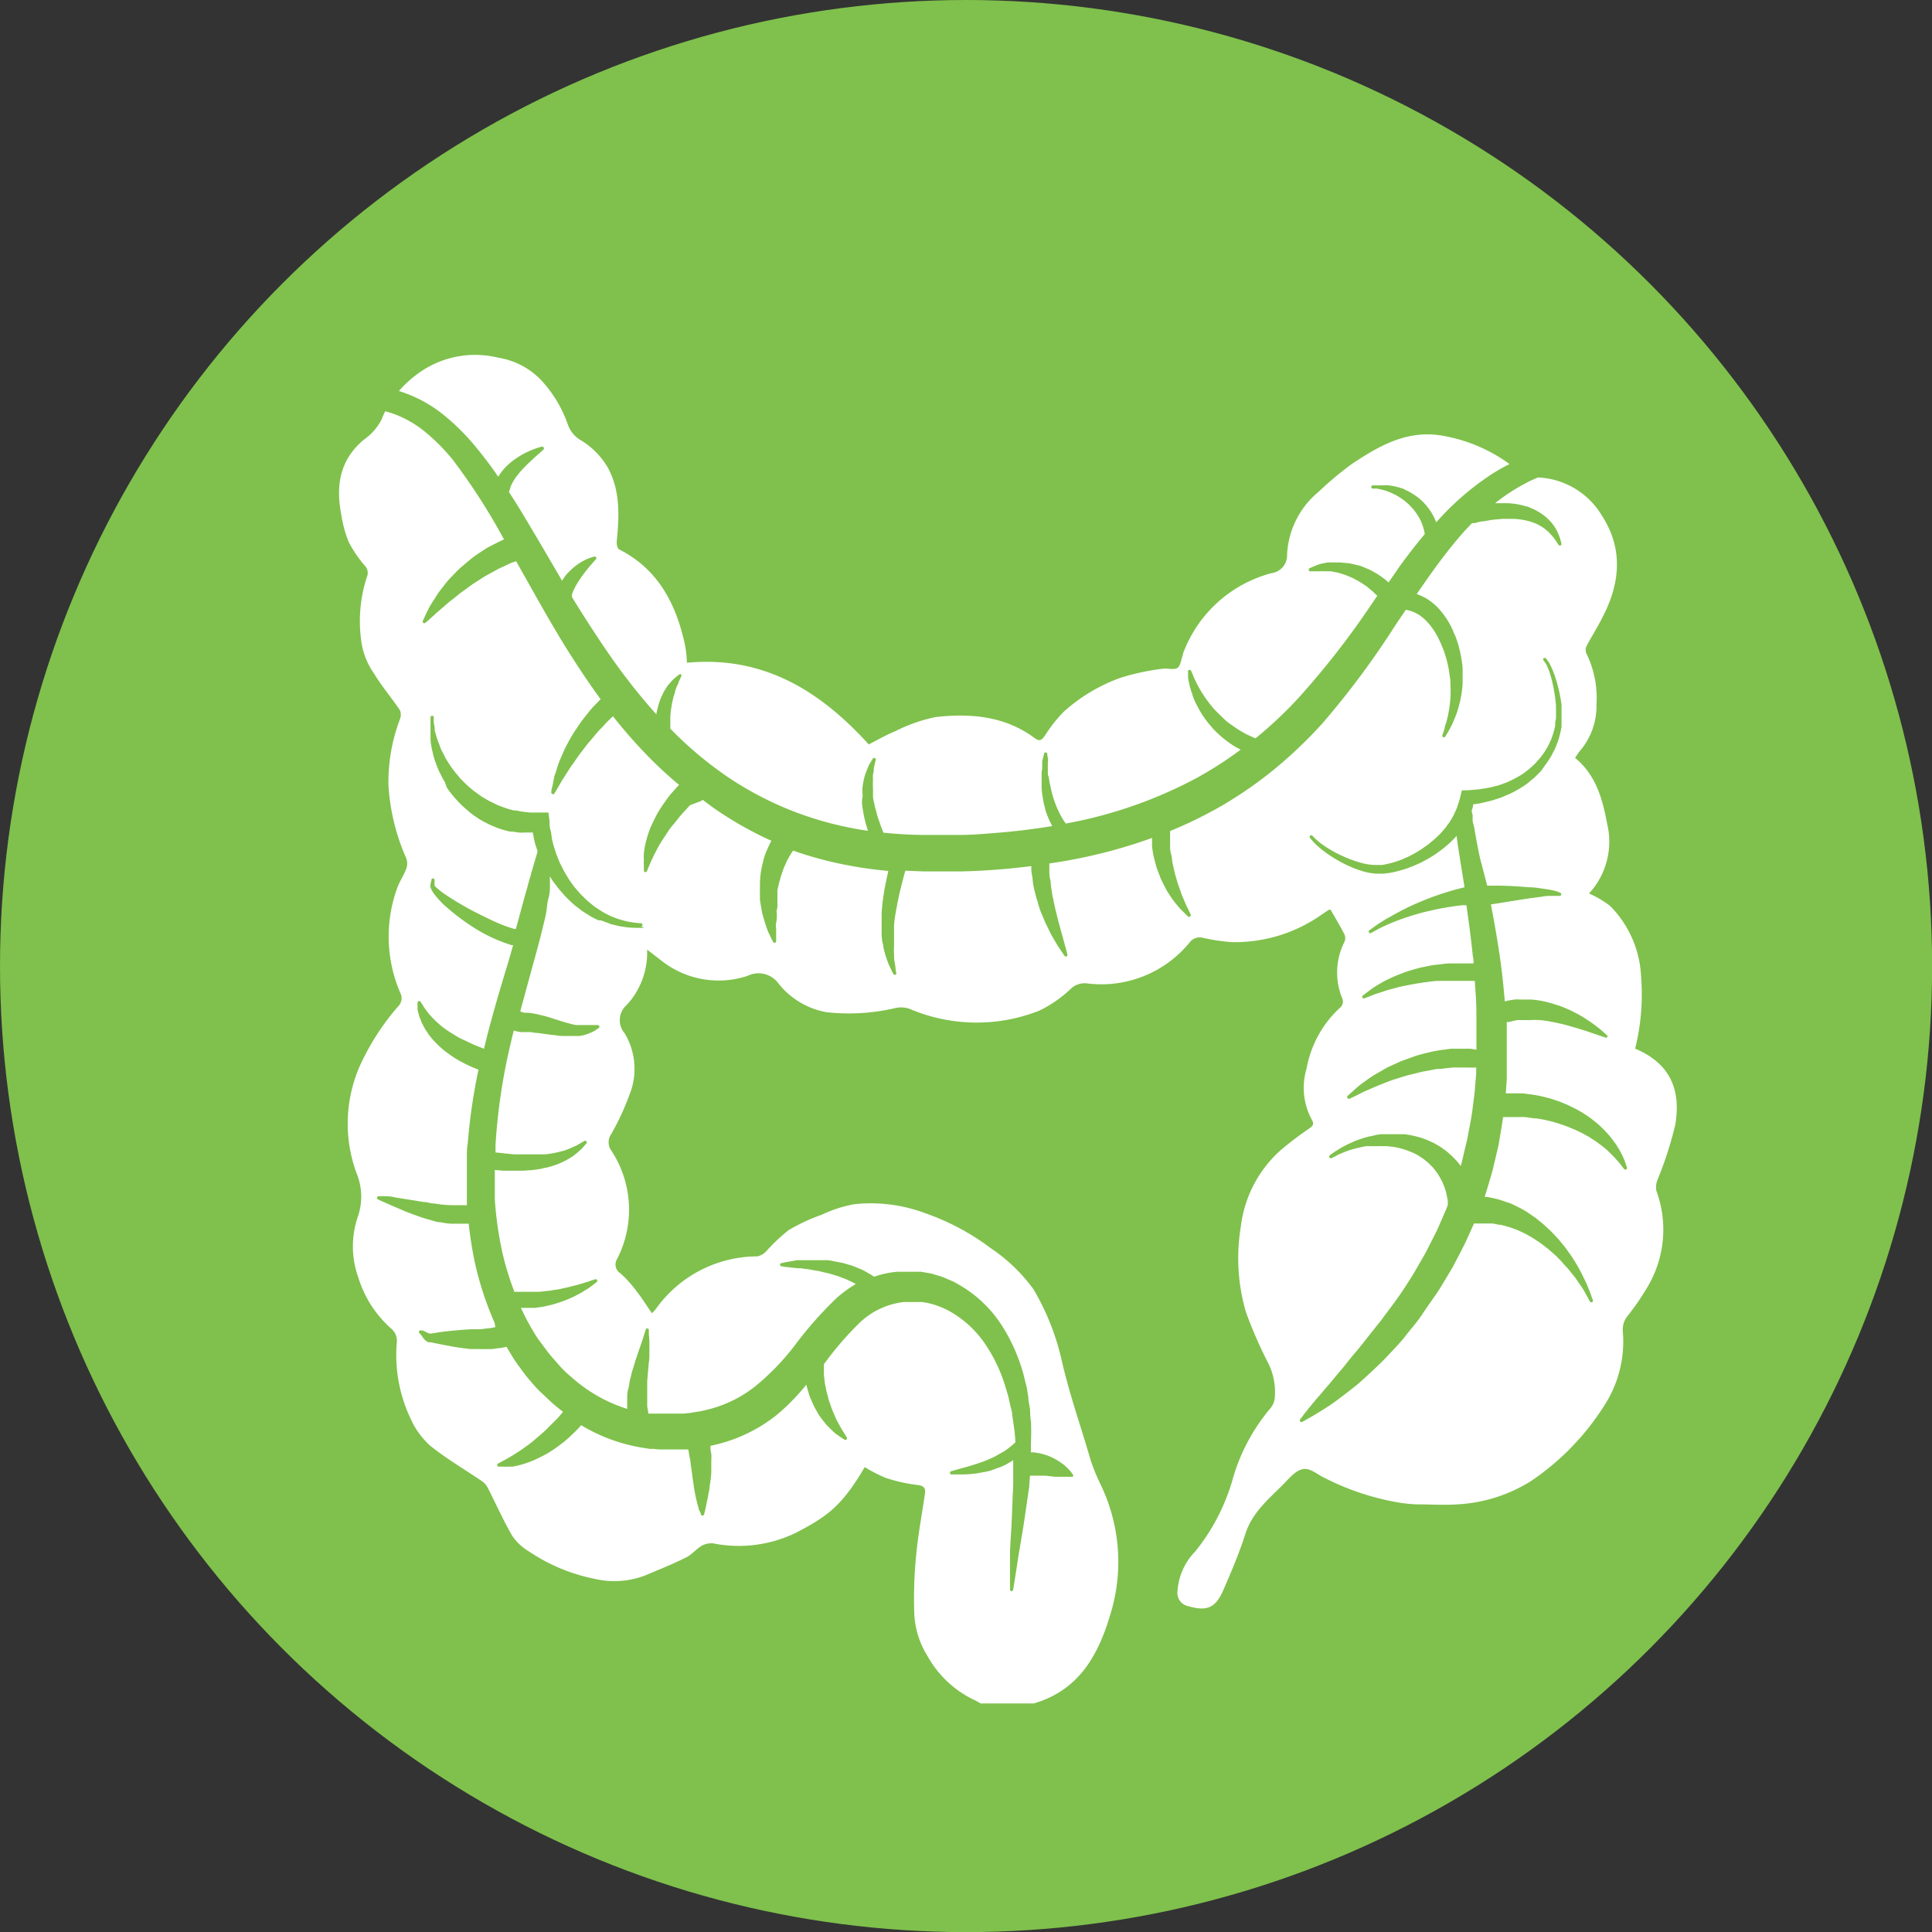 <svg xmlns="http://www.w3.org/2000/svg" viewBox="0 0 167.97 167.97"><rect x="0" y="0" width="167.97" height="167.97" fill="#333333" stroke="none"/><defs><style>.cls-1{fill:#7fc14c;}.cls-2{fill:#fff;}</style></defs><title>Asset 2</title><g id="Layer_2" data-name="Layer 2"><g id="_ÎÓÈ_1" data-name="—ÎÓÈ_1"><circle class="cls-1" cx="83.99" cy="83.99" r="83.99"/><polygon class="cls-2" points="127.6 92.87 127.6 92.87 127.6 92.87 127.6 92.87"/><polygon class="cls-2" points="128.2 69.43 128.2 69.43 128.21 69.43 128.2 69.43"/><polygon class="cls-2" points="101.67 72.31 101.67 72.31 101.67 72.31 101.67 72.31"/><path class="cls-2" d="M38.34,35.89a19.13,19.13,0,0,1,2.81,2.71,35.44,35.44,0,0,1,2.17,2.85l.08-.13a2.53,2.53,0,0,1,.18-.26c.07-.08.13-.18.2-.25a5,5,0,0,1,.45-.46,5.59,5.59,0,0,1,.49-.39,5.81,5.81,0,0,1,.5-.33c.16-.1.33-.18.48-.27l.45-.2c.28-.12.51-.2.68-.25l.27-.08a.14.14,0,0,1,.17.1.14.14,0,0,1,0,.14h0l-.2.18-.53.47-.71.66-.37.38c-.12.13-.24.26-.35.4s-.22.27-.31.41a4.55,4.55,0,0,0-.25.41l-.1.2-.08.19c0,.12-.08.25-.11.35v.08c.67,1,1.33,2.12,2,3.25.85,1.42,1.71,2.91,2.61,4.44l0,0A4.62,4.62,0,0,1,49.2,50a5.35,5.35,0,0,1,.39-.41,5.07,5.07,0,0,1,.41-.36,4.76,4.76,0,0,1,.41-.29c.13-.09.27-.16.39-.22s.24-.12.34-.16l.28-.1.25-.07a.14.14,0,0,1,.14.23h0l-.16.18-.41.47a12.64,12.64,0,0,0-1.05,1.44c-.08.14-.16.26-.22.4a3.4,3.4,0,0,0-.17.38l-.07.18,0,.17a.32.32,0,0,0,0,.07c.61,1,1.24,2,1.9,3,1,1.53,2.05,3.06,3.22,4.55q1.05,1.35,2.22,2.65s0,0,0,0c0-.21.09-.42.13-.63s.12-.41.19-.62.17-.39.25-.57a4.74,4.74,0,0,1,.3-.51c.05-.08.1-.16.15-.22l.17-.19a3.51,3.51,0,0,1,.29-.32l.26-.22.23-.18a.14.14,0,0,1,.19,0,.14.14,0,0,1,0,.14v0l-.11.25-.13.28c0,.11-.09.23-.15.37a3.78,3.78,0,0,0-.15.43c0,.16-.11.31-.14.48s-.08.34-.12.52l-.09.55-.06.55c0,.18,0,.36,0,.53s0,.37,0,.53v.07l.41.42a32.76,32.76,0,0,0,4.52,3.74,29,29,0,0,0,5.25,2.82,29.53,29.53,0,0,0,7,1.9l-.15-.5c-.08-.24-.13-.5-.19-.76s-.09-.54-.14-.81-.05-.58,0-.84,0-.25,0-.38v-.21l0-.2a5.22,5.22,0,0,1,.12-.74,4.39,4.39,0,0,1,.19-.64c.07-.2.15-.37.21-.53s.14-.26.2-.36l.19-.31a.14.14,0,0,1,.25.1l-.08.35-.09.4c0,.15,0,.32-.07.5a5.36,5.36,0,0,0,0,.59,4.38,4.38,0,0,0,0,.66v.17h0v0h0v.16l0,.38c0,.25.09.46.13.7s.12.47.18.71.13.46.21.68.14.43.23.64l.15.4q1.77.19,3.56.2h2.38l.78,0c1,0,2.09-.1,3.13-.18,1.62-.13,3.24-.33,4.83-.59v0l-.18-.36a6.46,6.46,0,0,1-.32-.77,4.09,4.09,0,0,1-.13-.41c0-.14-.08-.27-.1-.41s-.1-.55-.14-.83-.05-.54-.05-.8,0-.51,0-.74,0-.46.05-.66l0-.15c0-.08,0-.1,0-.15l0-.25c0-.16.05-.3.08-.41s.08-.36.08-.36a.14.14,0,0,1,.17-.1.14.14,0,0,1,.11.11s0,.13.05.37,0,.26,0,.42l0,.26a1.17,1.17,0,0,0,0,.12s0,.1,0,.15l0,.31c0,.1,0,.21.05.32s.07.45.13.68.1.47.16.71.13.48.21.71.16.46.26.68.2.43.3.63l.16.28.17.26.12.17A38.86,38.86,0,0,0,104,67.66a33.24,33.24,0,0,0,3.86-2.48l-.38-.21c-.14-.08-.28-.16-.42-.26a9.6,9.6,0,0,1-.82-.62,9.8,9.8,0,0,1-.77-.73c-.23-.27-.46-.53-.66-.81a8,8,0,0,1-.55-.85c-.15-.29-.31-.56-.42-.84l-.16-.4c0-.13-.09-.26-.12-.39s-.08-.24-.11-.35l-.07-.33a3.63,3.63,0,0,1-.09-.53c0-.29,0-.46,0-.46a.14.14,0,0,1,.27-.07l.18.42a4.57,4.57,0,0,0,.21.47c.08.18.18.37.3.58s.12.21.18.32l.22.33c.13.23.32.46.49.69s.37.47.59.69.44.44.66.65.46.41.72.57a8.81,8.81,0,0,0,.73.49l.37.21a3.24,3.24,0,0,0,.36.18l.34.16.25.1a36.39,36.39,0,0,0,3.62-3.39,71.49,71.49,0,0,0,6.28-8l.68-1-.15-.14-.18-.18a2.53,2.53,0,0,0-.21-.18l-.23-.19a1.62,1.62,0,0,0-.24-.19c-.18-.11-.35-.24-.54-.35l-.59-.32-.62-.26-.6-.19-.67-.13-.08,0h-.19l-.27,0a3.92,3.92,0,0,0-.5,0h-.76a.14.14,0,0,1-.13-.15.15.15,0,0,1,.08-.12l.32-.14.37-.15a2.84,2.84,0,0,1,.53-.14l.32-.07.17,0h.19c.22,0,.44,0,.69,0l.83.07c.27.05.54.12.81.18s.52.19.78.29.49.25.72.37a5.54,5.54,0,0,1,.63.42,3.81,3.81,0,0,1,.5.41c.35-.49.69-1,1-1.45q1.07-1.46,2.15-2.76a3.45,3.45,0,0,0-.1-.46,4,4,0,0,0-.53-1.19,2.42,2.42,0,0,0-.2-.29l-.1-.14-.12-.13a5.14,5.14,0,0,0-.5-.51l-.28-.23-.29-.2c-.09-.07-.2-.12-.29-.18a2.23,2.23,0,0,0-.29-.15l-.28-.13-.28-.11c-.18-.07-.35-.1-.5-.15l-.4-.08a2.62,2.62,0,0,0-.27,0h-.1a.14.14,0,0,1-.12-.16.14.14,0,0,1,.11-.12l.1,0a2.4,2.4,0,0,1,.28,0l.45,0a5,5,0,0,1,.59,0,4.38,4.38,0,0,1,.69.13,2.88,2.88,0,0,1,.37.11c.12,0,.25.09.38.15l.38.19.37.23a4.64,4.64,0,0,1,.7.55l.16.16.15.17a3.43,3.43,0,0,1,.28.35c.08.12.18.24.25.37l.21.38c.06.14.12.28.18.42a23.86,23.86,0,0,1,4.86-4.21c.53-.33,1-.61,1.51-.85a13.68,13.68,0,0,0-5.52-2.41c-3.2-.69-5.73.76-8.19,2.4a28.74,28.74,0,0,0-2.88,2.41,7.52,7.52,0,0,0-2.75,5.46,1.56,1.56,0,0,1-1.35,1.62,11.26,11.26,0,0,0-7.7,7l0,.07c-.16.41-.2,1-.5,1.18s-.85,0-1.27.06a20.86,20.86,0,0,0-3.64.78,14.81,14.81,0,0,0-5,3,12.53,12.53,0,0,0-1.57,2c-.26.37-.44.6-.9.26-2.59-1.93-5.58-2.18-8.62-1.84a14,14,0,0,0-3.53,1.24c-.78.31-1.5.74-2.29,1.14-4.23-4.66-9.16-7.73-15.81-7.1A10.17,10.17,0,0,0,59.54,56c-.78-3.53-2.33-6.52-5.72-8.24-.15-.08-.22-.46-.2-.69.21-2.17.33-4.33-.74-6.35a6.72,6.72,0,0,0-2.51-2.52,2.58,2.58,0,0,1-1-1.29A10.9,10.9,0,0,0,47,33a6.6,6.6,0,0,0-3.67-1.9,8.43,8.43,0,0,0-6.16.84A9.72,9.72,0,0,0,34.68,34c.23.06.45.14.68.23A11.52,11.52,0,0,1,38.34,35.89Z"/><path class="cls-2" d="M132.8,88.59Z"/><path class="cls-2" d="M39.8,104.84Z"/><path class="cls-2" d="M145.64,97.83c.49-2.77-.19-5.28-3.48-6.66a19.46,19.46,0,0,0,.52-6.22A9.3,9.3,0,0,0,140,78.78a8.49,8.49,0,0,0-1.85-1.1,6.63,6.63,0,0,0,1.59-6c-.4-2.13-.94-4.26-2.8-5.79.16-.23.29-.45.45-.64a6,6,0,0,0,1.41-4,8.77,8.77,0,0,0-.87-4.42.8.8,0,0,1,0-.65c.46-.87,1-1.71,1.43-2.59,1.51-2.92,1.76-5.89-.07-8.73a6.82,6.82,0,0,0-5.58-3.35l-.64.28a18.19,18.19,0,0,0-2,1.16q-.53.36-1.09.8l.66,0h.27l.24,0,.54.05a6.59,6.59,0,0,1,1,.23c.17,0,.34.12.5.18s.32.14.47.23a4.73,4.73,0,0,1,.81.57c.12.1.22.22.32.32s.18.22.27.33a4.39,4.39,0,0,1,.57,1.14c.08.29.12.46.12.46a.14.14,0,0,1-.1.17.14.14,0,0,1-.15-.06h0l-.24-.37c-.09-.11-.17-.25-.3-.39a5,5,0,0,0-.43-.45l-.27-.22c-.1-.06-.2-.14-.31-.2a3.62,3.62,0,0,0-.71-.33,5.08,5.08,0,0,0-.82-.21,6.79,6.79,0,0,0-.88-.09h-.69l-.21,0-.88.08-.83.14c-.26,0-.51.11-.74.15l-.21,0c-.53.54-1.06,1.13-1.59,1.79-1.06,1.28-2.11,2.76-3.22,4.38a5,5,0,0,1,.75.33,6,6,0,0,1,.54.36,6.71,6.71,0,0,1,.51.45,7.11,7.11,0,0,1,1.22,1.75l.16.33c0,.11.09.23.14.34a7,7,0,0,1,.25.7c.08.23.13.48.19.71a11.57,11.57,0,0,1,.23,1.44c0,.24,0,.48,0,.72s0,.46,0,.71a9.63,9.63,0,0,1-.18,1.29,10.87,10.87,0,0,1-.3,1.13c-.06.17-.12.33-.18.48l-.18.42c-.11.27-.24.49-.33.67-.21.36-.34.56-.34.56a.14.14,0,0,1-.25-.12h0l.2-.6c0-.19.13-.42.19-.69l.1-.43.09-.48a10,10,0,0,0,.12-1.07,10.71,10.71,0,0,0,0-1.2c0-.19,0-.41-.05-.61l-.09-.63a10.08,10.08,0,0,0-.31-1.26c-.07-.21-.13-.41-.22-.61l-.12-.3-.13-.29-.13-.28-.15-.27a5.06,5.06,0,0,0-.31-.5,5.29,5.29,0,0,0-.7-.83c-.12-.12-.25-.21-.37-.31s-.25-.15-.37-.23a2.7,2.7,0,0,0-.65-.25,1,1,0,0,0-.28-.06l-.88,1.3A73.88,73.88,0,0,1,115,62.86a39.7,39.7,0,0,1-4.28,4.08c-.79.63-1.61,1.26-2.47,1.83-.43.3-.87.57-1.31.85s-.9.54-1.36.79a36.55,36.55,0,0,1-3.85,1.84s0,0,0,.06v.15c0,.06,0,.13,0,.19s0,.26,0,.4,0,.14,0,.21,0,.13,0,.19c0,.25,0,.52.08.79s.09.56.14.84l.19.84.23.8c.08.26.18.51.26.75a6.65,6.65,0,0,0,.26.67c.09.2.16.4.24.56s.15.31.21.43l.18.38h0a.14.14,0,0,1-.07.18.14.14,0,0,1-.15,0L103,79.4l-.35-.35a6.42,6.42,0,0,1-.42-.49,5.68,5.68,0,0,1-.46-.62c-.14-.23-.32-.47-.45-.74s-.28-.55-.41-.83l-.34-.9c-.09-.31-.17-.62-.25-.93s-.12-.64-.16-1c0-.08,0-.16,0-.23s0-.14,0-.21l0-.25a44.32,44.32,0,0,1-6.68,1.84c-.74.15-1.5.27-2.25.38l0,.58c0,.27,0,.51.07.79s.06.56.11.85l.07.44c0,.15.06.3.09.44s.11.6.19.89l.21.86c.15.56.29,1.09.42,1.54l.17.62c.05.19.1.35.13.48s.11.43.11.43h0a.14.14,0,0,1-.1.17.14.14,0,0,1-.14-.05l-.25-.36-.28-.42c-.11-.16-.22-.35-.34-.56s-.26-.43-.38-.68l-.38-.78c-.13-.27-.24-.57-.37-.86s-.22-.61-.32-.92c0-.16-.1-.31-.14-.47l-.12-.48a8,8,0,0,1-.19-.95c0-.31-.1-.63-.12-.91s0-.29,0-.42c-.89.11-1.79.21-2.68.28-1.1.09-2.19.15-3.3.18l-.83,0H80.27l-1.56-.06-.09.32-.2.76-.21.85-.19.91c-.05.31-.12.63-.17.94s-.1.63-.12.94c0,.16,0,.31,0,.47v0h0v0h0v.21c0,.08,0,.16,0,.24s0,.31,0,.46,0,.28,0,.41a6.32,6.32,0,0,0,0,.77c0,.24,0,.46.05.66l.08.51c0,.28.07.45.07.45h0a.14.14,0,0,1-.12.15.14.14,0,0,1-.14-.07l-.21-.42-.23-.49c-.07-.2-.15-.42-.23-.67a7.74,7.74,0,0,1-.21-.82c0-.15-.06-.3-.09-.46l-.05-.46,0-.23V81c0-.17,0-.34,0-.51,0-.34,0-.69,0-1s.05-.69.08-1,.09-.66.14-1c.11-.63.24-1.21.35-1.71l0-.06c-1.19-.11-2.37-.27-3.55-.5a31.78,31.78,0,0,1-4.72-1.27l-.18.27c-.1.17-.2.36-.32.56a2.93,2.93,0,0,0-.14.32l-.16.34-.26.75-.11.4a3.58,3.58,0,0,0-.1.4l-.09.4a1.62,1.62,0,0,0,0,.22l0,.23,0,.23,0,.11v.08h0v0c0,.14,0,.28,0,.42s0,.28-.05.41,0,.27,0,.4,0,.51-.06.74,0,.44,0,.64,0,.37,0,.51,0,.45,0,.45a.14.14,0,0,1-.27.05s-.08-.14-.2-.4-.14-.28-.22-.46-.15-.4-.23-.64-.15-.49-.23-.77-.07-.28-.1-.43-.06-.3-.08-.45l-.08-.47c0-.16,0-.32,0-.49l0-.23a2,2,0,0,1,0-.25c0-.18,0-.36,0-.53a9.58,9.58,0,0,1,.09-1c.06-.34.14-.68.22-1s.2-.63.33-.92.24-.52.36-.74a31.23,31.23,0,0,1-5.23-3l-.76-.57-.1.1L60,70c-.17.17-.33.36-.51.55s-.35.39-.52.6-.34.43-.52.64-.33.44-.48.67-.3.45-.44.67-.27.44-.38.65-.22.42-.31.61-.18.37-.25.53-.13.3-.18.42-.16.38-.16.38h0a.14.14,0,0,1-.27,0s0-.15,0-.42a3.36,3.36,0,0,1,0-.49,4.76,4.76,0,0,1,0-.63,6.62,6.62,0,0,1,.12-.75c.06-.26.13-.54.22-.82s.19-.57.32-.85.27-.56.41-.84.31-.54.48-.8.35-.5.52-.74.36-.45.54-.65.3-.34.45-.49q-1.37-1.14-2.59-2.38a43.72,43.72,0,0,1-3.16-3.59l-.38.37c-.2.18-.38.41-.59.62s-.42.44-.62.69l-.62.73-.58.76c-.2.25-.37.51-.54.76s-.36.48-.5.72l-.43.67-.19.3-.16.28-.26.45-.24.39h0a.14.14,0,0,1-.19,0,.14.14,0,0,1-.06-.14s0-.17.08-.46.06-.32.11-.53l.07-.33c0-.11.07-.23.11-.35l.25-.79c.1-.28.23-.56.36-.86a8.42,8.42,0,0,1,.43-.9c.16-.3.33-.6.51-.9l.58-.86c.19-.29.41-.54.61-.8s.4-.5.61-.72l.57-.58c-1.09-1.48-2.08-3-3-4.46-1.62-2.62-3-5.17-4.35-7.54l-.14.05-.31.11-.3.14-.66.31a3.29,3.29,0,0,0-.37.19l-.38.21c-.26.15-.54.28-.8.46l-.81.52-.78.57c-.27.18-.51.38-.75.58s-.49.37-.7.56l-.61.53-.28.23-.24.23-.4.36-.36.31h0a.14.14,0,0,1-.22-.16s.07-.16.2-.44.14-.31.24-.5l.15-.31.2-.32.46-.72c.16-.26.37-.5.57-.77a8.28,8.28,0,0,1,.67-.78c.24-.25.49-.51.75-.76l.82-.69a7.75,7.75,0,0,1,.84-.62l.42-.28.2-.13.22-.12.82-.42.37-.18.13-.05a53.91,53.91,0,0,0-4.45-6.92A17,17,0,0,0,37,37.58a9.42,9.42,0,0,0-2.39-1.45,7.87,7.87,0,0,0-1.12-.37c-.12.24-.23.49-.33.74a4.79,4.79,0,0,1-1.48,1.69c-2.16,1.77-2.5,4.05-2,6.6a10.66,10.66,0,0,0,.62,2.3,10.61,10.61,0,0,0,1.4,2.07.91.91,0,0,1,.2,1A12.35,12.35,0,0,0,31.45,56a6.38,6.38,0,0,0,1.07,2.56c.67,1.11,1.52,2.1,2.25,3.18a1.06,1.06,0,0,1,0,.79,15.45,15.45,0,0,0-1,5.67,18.32,18.32,0,0,0,1.55,6.42,1.3,1.3,0,0,1,0,.91c-.21.56-.56,1.07-.77,1.63a12.37,12.37,0,0,0,.25,9.16,1,1,0,0,1-.17,1.16,21.15,21.15,0,0,0-3.38,5.27A12.47,12.47,0,0,0,31,102a5.33,5.33,0,0,1,.09,3.84,8,8,0,0,0,.07,5.25A9.71,9.71,0,0,0,34,115.5a1.38,1.38,0,0,1,.5,1.2,12.89,12.89,0,0,0,1.19,6.62,7,7,0,0,0,1.71,2.37c1.42,1.14,3,2.06,4.51,3.09a1.56,1.56,0,0,1,.49.56c.71,1.39,1.35,2.83,2.13,4.18A4.55,4.55,0,0,0,46,134.89a15.62,15.62,0,0,0,5.63,2.36,7.51,7.51,0,0,0,4.41-.26c1.22-.51,2.44-1,3.62-1.59.49-.24.85-.71,1.33-1a1.73,1.73,0,0,1,1-.22,11.38,11.38,0,0,0,7.19-.91c2.71-1.41,4-2.3,6-5.72a12.52,12.52,0,0,0,1.83.94,14.07,14.07,0,0,0,2.71.61c.53.06.77.21.7.73-.26,1.8-.6,3.59-.77,5.4a38.18,38.18,0,0,0-.17,4.79A7.63,7.63,0,0,0,80.65,144a9.16,9.16,0,0,0,4.1,3.82,4.84,4.84,0,0,1,.5.28h4.63c4.12-1.21,5.75-4.48,6.8-8.24a15.46,15.46,0,0,0-1-10.81,18.08,18.08,0,0,1-.85-2.07c-.83-2.89-1.84-5.71-2.51-8.65a21.6,21.6,0,0,0-2.46-6.23,14.81,14.81,0,0,0-3.72-3.58,20.8,20.8,0,0,0-5.58-3,13.53,13.53,0,0,0-6.25-.83,11.25,11.25,0,0,0-2.87.92,16.25,16.25,0,0,0-2.88,1.34,15.77,15.77,0,0,0-1.91,1.8,1.49,1.49,0,0,1-.8.48A10.86,10.86,0,0,0,57,113.83c-.08.11-.19.2-.32.35-.45-.65-.84-1.29-1.3-1.87a10.42,10.42,0,0,0-1.43-1.6.9.9,0,0,1-.3-1.25,9.35,9.35,0,0,0-.51-9.44,1.23,1.23,0,0,1,0-1.42,22.51,22.51,0,0,0,1.58-3.4,6,6,0,0,0-.41-5.36,1.75,1.75,0,0,1,.17-2.46,6.69,6.69,0,0,0,1.78-4.82l1.3,1A8,8,0,0,0,65,84.84a2.14,2.14,0,0,1,2.6.56A6.87,6.87,0,0,0,71.85,88a17.61,17.61,0,0,0,6-.36,2.23,2.23,0,0,1,1.23.07,14.82,14.82,0,0,0,11.27.16A10.69,10.69,0,0,0,93.06,86a1.74,1.74,0,0,1,1.46-.5,9.91,9.91,0,0,0,8.88-3.53,1.11,1.11,0,0,1,1.12-.45,17,17,0,0,0,2.57.39A13.1,13.1,0,0,0,115,79.45l.55-.36a.35.35,0,0,1,.13,0c.42.73.84,1.43,1.21,2.15a.8.8,0,0,1,0,.64,5.9,5.9,0,0,0-.16,5,.73.73,0,0,1-.14.65,9.5,9.5,0,0,0-3,5.39,5.82,5.82,0,0,0,.46,4.43c.27.44,0,.6-.29.81a28.72,28.72,0,0,0-2.41,1.83,10.59,10.59,0,0,0-3.47,6.64,16.77,16.77,0,0,0,.44,7.44,38.27,38.27,0,0,0,2,4.56,5.69,5.69,0,0,1,.5,3,1.71,1.71,0,0,1-.43.88,16.54,16.54,0,0,0-3.27,6.27,17.7,17.7,0,0,1-3.2,6.1,5.45,5.45,0,0,0-1.55,3.49,1.17,1.17,0,0,0,.93,1.27c1.62.47,2.38.17,3.06-1.4s1.39-3.23,1.92-4.9c.59-1.83,2-3,3.25-4.25.53-.53,1.08-1.23,1.73-1.36s1.26.46,1.88.75a22.4,22.4,0,0,0,6.63,2.18,12.8,12.8,0,0,0,1.36.13c1.2,0,2.41.08,3.61,0a13.44,13.44,0,0,0,6.33-2,22.32,22.32,0,0,0,6.41-6.59,10.22,10.22,0,0,0,1.61-6.43,1.86,1.86,0,0,1,.43-1.38,22.1,22.1,0,0,0,1.75-2.56,9.73,9.73,0,0,0,.74-8.29,1.69,1.69,0,0,1,.11-1A32.13,32.13,0,0,0,145.64,97.83ZM56,80.66h0a8.12,8.12,0,0,1-.88,0,5.57,5.57,0,0,1-.89-.08,6.09,6.09,0,0,1-.88-.18l-.22-.05-.21-.08-.42-.16-.21-.08L52,80l-.41-.2a3.17,3.17,0,0,1-.39-.23l-.39-.24c-.26-.16-.49-.36-.73-.54s-.45-.4-.68-.61-.41-.44-.62-.67-.38-.48-.57-.72-.27-.39-.4-.59c0,.23,0,.46,0,.71s0,.77-.12,1.17-.13.84-.21,1.29-.2.9-.32,1.38c-.24,1-.51,2-.81,3.07-.35,1.28-.73,2.66-1.12,4.11l0,0a1.61,1.61,0,0,0,.38.12l.13,0,.19,0,.37.05.41.08.43.1c.27.07.54.14.8.23l.76.24.36.11.35.1.34.09.32.07.16,0h.14l.32,0c.18,0,.34,0,.5,0s.29,0,.41,0l.36,0h0a.14.14,0,0,1,.15.13.14.14,0,0,1-.06.13l-.33.22a2.82,2.82,0,0,1-.42.21,4.09,4.09,0,0,1-.6.2l-.32.06-.08,0h-.11l-.19,0-.39,0h-.4c-.28,0-.55,0-.83-.05l-.82-.1-.79-.11c-.25,0-.44-.06-.71-.08l-.37,0h-.18l-.22,0a3.16,3.16,0,0,1-.62-.14q-.17.67-.33,1.37a51.16,51.16,0,0,0-1.26,8.61c0,.21,0,.42,0,.63h.08l.72.08.79.08.44,0,.43,0c.28,0,.58,0,.87,0s.58,0,.86,0,.56-.06.82-.1.51-.12.75-.17.45-.15.66-.22l.53-.24a1.2,1.2,0,0,0,.23-.12l.19-.11.37-.21a.14.14,0,0,1,.17.21l-.28.32a2.67,2.67,0,0,1-.35.35c-.15.13-.32.28-.53.43s-.43.27-.67.41l-.39.18a3.55,3.55,0,0,1-.42.17,6.66,6.66,0,0,1-.91.27c-.16,0-.31.08-.47.1l-.48.07c-.32.05-.64.05-1,.08h-.9c-.29,0-.59,0-.86,0l-.71-.06c0,.06,0,.12,0,.18v.58c0,.2,0,.41,0,.61v.31l0,.29c0,.19,0,.39,0,.59a31.11,31.11,0,0,0,.7,4.81,26.23,26.23,0,0,0,1,3.22h0l.61,0h1.09l.37,0c.25,0,.51-.05.77-.07s.52-.08.78-.11.51-.1.75-.15.48-.11.71-.17.44-.11.63-.17l.54-.16.41-.14.37-.12h0a.14.14,0,0,1,.13.24l-.31.24-.36.27-.5.31a6.66,6.66,0,0,1-.61.34,6.86,6.86,0,0,1-.71.33,7.45,7.45,0,0,1-.78.29,8.59,8.59,0,0,1-.83.24c-.29.06-.56.14-.86.17l-.43.06-.21,0h-.2l-.38,0h-.41a20.35,20.35,0,0,0,1.18,2.21c.21.36.46.7.69,1s.49.68.77,1,.55.63.83.94.59.59.91.86a13.49,13.49,0,0,0,2,1.48,13.16,13.16,0,0,0,2.86,1.29l0-.17v-.37c0-.06,0-.13,0-.19v0h0v0h0v-.13c0-.28,0-.58.09-.87s.09-.59.17-.87.13-.57.22-.83.16-.53.24-.78l.24-.72.22-.63c.06-.19.13-.37.18-.53l.13-.43c.08-.24.12-.37.12-.37a.14.14,0,0,1,.27,0s0,.14,0,.39a7.9,7.9,0,0,1,.05,1c0,.22,0,.45,0,.7s0,.5-.05.76l-.14,1.61c0,.27,0,.53,0,.79s0,.5,0,.74v.09h0v0c0,.06,0,.13,0,.19s0,.25,0,.37.07.38.09.54l0,.12.19,0,.31,0c.21,0,.41,0,.62,0h.59l.69,0h.35l.3,0,.6-.06.61-.1a5.54,5.54,0,0,0,.61-.12,10.88,10.88,0,0,0,4.38-2.05,21.19,21.19,0,0,0,3.52-3.64,32.71,32.71,0,0,1,3.63-4.1,10.89,10.89,0,0,1,1.65-1.2l-.23-.12-.61-.29-.68-.26-.73-.22c-.25-.07-.5-.11-.75-.18s-.5-.09-.74-.14-.49-.08-.72-.11l-.34-.05h-.3l-1-.11-.38-.06a.14.14,0,0,1-.11-.16.14.14,0,0,1,.11-.11l.37-.08,1-.18.16,0h.19l.34,0c.24,0,.48,0,.75,0s.55,0,.83,0,.57,0,.85.08l.85.16.82.24c.26.1.5.21.74.3a4.49,4.49,0,0,1,.64.34,4.55,4.55,0,0,1,.52.32l0,0a8.43,8.43,0,0,1,2-.43c.24,0,.47,0,.71,0h.74l.31,0a2.17,2.17,0,0,1,.33,0l.76.13a2.75,2.75,0,0,1,.35.09l.33.1a4.91,4.91,0,0,1,.66.23l.63.27c.21.09.4.22.59.32a10.84,10.84,0,0,1,3.69,3.51,15.6,15.6,0,0,1,1.88,4.22l.26,1.05a4.58,4.58,0,0,1,.1.52l.08.52c0,.34.11.68.14,1s0,.67.08,1a19,19,0,0,1,0,1.9c0,.15,0,.31,0,.46v.25a.22.22,0,0,1,0,.06v.07l.27,0,.47.08a4.06,4.06,0,0,1,.46.12,3.45,3.45,0,0,1,.45.16,4.33,4.33,0,0,1,.43.21c.14.08.27.15.39.23l.35.25c.11.08.2.17.29.25a3.73,3.73,0,0,1,.39.43l.13.18a.15.15,0,0,1,0,.21.14.14,0,0,1-.09,0h-.22l-.24,0-.3,0-.34,0-.37,0-.78-.09-.38,0-.35,0-.3,0h-.34l-.06.73c0,.26-.05.52-.09.78l-.11.75c-.14,1-.27,1.88-.4,2.67l-.36,2.12c-.09.62-.17,1.14-.24,1.57-.13.86-.21,1.31-.21,1.31h0a.14.14,0,0,1-.27,0s0-.46,0-1.33c0-.43,0-1,0-1.6s.05-1.35.1-2.15.08-1.69.12-2.65c0-.48.06-1,.06-1.49s0-1.07,0-1.63c0-.14,0-.28,0-.43-.16.11-.34.21-.53.32s-.42.22-.65.3-.46.17-.69.25-.47.13-.71.17-.46.09-.69.12a9.68,9.68,0,0,1-1.21.08H83.4l-.37,0-.32,0a.14.14,0,0,1-.12-.16.14.14,0,0,1,.1-.12l.31-.09.8-.22.53-.15.58-.18.6-.21c.2-.07.4-.16.6-.25s.39-.17.57-.28.36-.2.53-.3.33-.2.46-.32l.21-.16.18-.15.22-.2a13,13,0,0,0-.14-1.44L88,123c0-.31-.13-.61-.19-.92l-.1-.46a3.53,3.53,0,0,0-.12-.46l-.28-.92a13.52,13.52,0,0,0-1.77-3.55,9.09,9.09,0,0,0-3-2.7,7,7,0,0,0-1.9-.71l-.45-.08a1.75,1.75,0,0,0-.28,0h-.81c-.18,0-.36,0-.53,0A6.66,6.66,0,0,0,74.74,115a28.18,28.18,0,0,0-3.11,3.61c0,.1,0,.21,0,.32s0,.2,0,.3,0,.19,0,.28l.07.6c0,.22.09.44.12.67s.12.45.17.68.05.23.09.34l.12.33a6.21,6.21,0,0,0,.24.65l.26.6c.09.19.19.36.28.52a4.1,4.1,0,0,0,.25.44l.21.33.18.31h0a.14.14,0,0,1-.05.19.14.14,0,0,1-.14,0l-.31-.2-.35-.24a2.83,2.83,0,0,1-.42-.36l-.47-.46c-.14-.18-.3-.37-.46-.58a5.06,5.06,0,0,1-.43-.67l-.2-.36c-.06-.12-.11-.25-.17-.37l-.16-.38a2.83,2.83,0,0,1-.14-.39c-.08-.26-.15-.52-.22-.77v0A18.93,18.93,0,0,1,67.55,123a13.54,13.54,0,0,1-5.42,2.62l-.36.08c0,.23,0,.44.07.67a6.94,6.94,0,0,1,0,.73c0,.24,0,.5,0,.74,0,.49-.08,1-.15,1.42,0,.22-.07.44-.1.64s-.07.39-.11.57c-.08.35-.13.65-.18.86s-.09.33-.09.33h0a.14.14,0,0,1-.18.1.14.14,0,0,1-.09-.08s0-.12-.12-.32-.07-.23-.12-.37a5,5,0,0,1-.13-.49c-.08-.36-.18-.78-.24-1.22l-.1-.68-.09-.69-.1-.67c0-.22-.06-.43-.1-.64s-.06-.41-.1-.58v0l-.36,0h-.34l-.69,0h-.79c-.25,0-.51,0-.76-.05l-.38,0-.38-.06a15,15,0,0,1-5.61-2l-.39.42c-.19.2-.4.39-.61.59s-.45.4-.7.59-.5.38-.76.55-.53.34-.81.48-.55.28-.82.4-.54.22-.8.3a7.11,7.11,0,0,1-.73.2l-.33.07-.31,0a3.9,3.9,0,0,1-.49,0h-.42a.14.14,0,0,1-.07-.26l.37-.2.41-.22.51-.3.59-.38c.21-.13.41-.29.63-.44s.43-.32.64-.5.42-.36.63-.54.42-.37.61-.57.39-.39.57-.57.36-.37.51-.56l.19-.22c-.3-.24-.6-.48-.89-.73s-.72-.68-1.07-1-.67-.72-1-1.1-.6-.77-.89-1.16-.55-.8-.79-1.21l-.27-.46-.52.11c-.27,0-.55.08-.84.09s-.59,0-.9,0l-.43,0h-.23l-.21,0c-.58-.07-1.15-.14-1.68-.24s-1-.19-1.45-.28l-.3-.07h-.09l-.12,0a1.1,1.1,0,0,1-.2-.1,1.39,1.39,0,0,1-.36-.4,1.58,1.58,0,0,0-.16-.21l-.07-.08a.14.14,0,0,1,.14-.24l.1,0a1.73,1.73,0,0,1,.3.13,1.12,1.12,0,0,0,.35.14h.12l.31-.05c.43-.07.93-.14,1.46-.19s1.09-.1,1.65-.13h.21l.2,0,.41,0,.74-.09c.22,0,.41-.07.6-.1L43,115a27.69,27.69,0,0,1-1.72-5.26,32.9,32.9,0,0,1-.53-3.35l-.3,0h-.81l-.45,0a8.12,8.12,0,0,1-.92-.13c-.31,0-.61-.13-.91-.21s-.6-.17-.88-.27-.56-.2-.83-.3c-.53-.2-1-.42-1.42-.59l-.56-.25-.44-.19-.38-.18a.14.14,0,0,1-.06-.19.14.14,0,0,1,.13-.08l.42,0c.26,0,.64,0,1.1.12l1.52.24.84.14c.29,0,.57.11.86.13s.57.09.84.1a7.47,7.47,0,0,0,.8.05H40l.37,0,.22,0c0-.09,0-.19,0-.28s0-.44,0-.66v-.63c0-.2,0-.41,0-.61v-.64c0-.42,0-.84,0-1.25s0-.83.07-1.23A50,50,0,0,1,41.6,93c-.2-.08-.42-.17-.65-.27s-.49-.23-.74-.36-.51-.28-.77-.45-.51-.35-.76-.54a8.1,8.1,0,0,1-.7-.63,6.88,6.88,0,0,1-.61-.68c-.09-.12-.17-.24-.25-.36a3.11,3.11,0,0,1-.22-.35L36.71,89c-.06-.11-.1-.23-.14-.34s-.09-.21-.12-.31l-.08-.3-.07-.26c0-.08,0-.15,0-.21,0-.26,0-.4,0-.4a.14.14,0,0,1,.13-.15.14.14,0,0,1,.13.06l.22.34.11.18.14.19a5.19,5.19,0,0,0,.34.43l.21.24.24.24a2.35,2.35,0,0,0,.26.24l.27.24c.2.15.4.31.62.45s.44.28.67.42.46.26.71.37.48.23.7.33.46.2.68.28l.35.14c.06-.24.11-.47.17-.71.68-2.72,1.44-5.16,2.08-7.3l.28-1-.13,0A13.55,13.55,0,0,1,41,80.52a19.13,19.13,0,0,1-1.62-1.18c-.25-.2-.48-.41-.7-.6s-.41-.4-.59-.6a5,5,0,0,1-.45-.57,2.54,2.54,0,0,1-.16-.29,1,1,0,0,1-.06-.18.37.37,0,0,1,0-.13,1.15,1.15,0,0,1,.09-.4l0-.11a.14.14,0,0,1,.18-.08.14.14,0,0,1,.09.14s0,0,0,.12a1.21,1.21,0,0,0,0,.14v.14h0c0-.06,0,0,0,0h0s0,.09,0,.09l0,0,.17.17c.14.12.31.26.5.4.39.28.87.59,1.39.9s1.09.63,1.67.92,1.16.58,1.71.82a11.86,11.86,0,0,0,1.49.54l.14,0c.33-1.18.61-2.25.87-3.18.12-.38.2-.74.3-1.08l.15-.49c0-.16.1-.31.13-.46.15-.58.32-1.07.43-1.5l0-.07c-.07-.2-.13-.41-.2-.61s-.13-.61-.2-.92v-.07h-.73a2.94,2.94,0,0,1-.52,0l-.51-.08-.25,0-.25-.07a7,7,0,0,1-1-.32l-.47-.2c-.16-.07-.3-.16-.46-.23l-.45-.25-.42-.29c-.14-.1-.28-.19-.41-.3l-.38-.33a8,8,0,0,1-.72-.7,8.59,8.59,0,0,1-.65-.77,3.82,3.82,0,0,1-.28-.41L38.68,68c-.18-.28-.32-.58-.47-.87s-.25-.61-.37-.92-.18-.63-.26-.95-.13-.64-.15-1l0-.49v-.24c0-.08,0-.16,0-.23l0-.47c0-.08,0-.14,0-.25l0-.23a.14.14,0,0,1,.16-.12.14.14,0,0,1,.12.12l0,.23c0,.05,0,.15,0,.22l.08.46c0,.08,0,.15,0,.23l.06.21.12.42c.08.28.21.56.3.83s.26.53.38.79.29.5.45.75.33.48.51.7l.28.33a2.7,2.7,0,0,0,.29.32,8,8,0,0,0,.62.59,6.27,6.27,0,0,0,.67.53l.34.25.36.22.36.21.38.18c.12.06.24.13.37.18l.39.15a6.58,6.58,0,0,0,.78.25l.2.06.2,0,.4.08c.27.05.54.06.81.1h.87l.75,0,.1.76c0,.26,0,.52.08.77s.08.52.13.77.12.52.2.77.16.51.26.76.19.5.32.74.24.49.38.72.27.47.43.69.31.45.49.65.35.42.55.61.39.39.6.56l.32.26a2.54,2.54,0,0,0,.33.24l.35.23.17.11.18.1.37.19.18.09.19.07a5.66,5.66,0,0,0,.79.27,5.27,5.27,0,0,0,.82.18,7.85,7.85,0,0,0,.84.09.14.14,0,0,1,0,.27Zm85.37,21a.13.13,0,0,1-.15,0l-.37-.48c-.12-.16-.28-.31-.44-.5s-.39-.38-.6-.61a9.37,9.37,0,0,0-.78-.63c-.28-.22-.6-.41-.92-.62l-.51-.28-.54-.26c-.18-.09-.37-.16-.56-.24s-.37-.15-.57-.22l-.58-.19c-.19-.05-.38-.12-.58-.16l-.57-.13-.57-.1c-.37,0-.73-.1-1.08-.12a4.76,4.76,0,0,0-.5,0h-.44l-.86,0h-.07c-.1.71-.22,1.4-.34,2.11-.07.48-.21.95-.31,1.42l-.17.71c-.05.23-.11.47-.18.7-.2.66-.38,1.31-.6,2h0l.24,0,.27.06.54.12c.35.09.66.21,1,.32s.63.27.93.42.6.32.87.51l.41.28.2.14.19.16a9.74,9.74,0,0,1,.75.64,9.29,9.29,0,0,1,.69.68l.33.35.3.37.3.37.28.39c.19.25.36.52.53.79s.32.54.47.82.28.56.42.84.25.57.37.86.21.58.32.88a.14.14,0,0,1-.25.11h0c-.15-.27-.29-.53-.44-.8s-.31-.52-.49-.77-.33-.5-.53-.73-.36-.48-.57-.69-.39-.45-.6-.66l-.31-.32-.33-.29-.33-.29-.35-.27a7.62,7.62,0,0,0-.71-.51,8.27,8.27,0,0,0-.74-.45l-.19-.11-.19-.09-.38-.18c-.25-.12-.52-.2-.78-.3l-.79-.22c-.27,0-.54-.1-.79-.12l-.37,0h-1l-.2,0h0l-.45,1-.29.64c-.09.21-.21.41-.31.62l-.63,1.21c-.2.41-.45.78-.67,1.17l-.69,1.13c-.48.73-1,1.42-1.44,2.1s-1,1.29-1.47,1.9-1,1.14-1.49,1.67-1,1-1.46,1.44l-.7.64c-.23.21-.45.41-.68.59-.46.37-.89.7-1.29,1s-.77.58-1.12.8c-.69.45-1.25.78-1.64,1l-.6.34a.14.14,0,0,1-.19-.06.15.15,0,0,1,0-.15l.41-.54c.28-.35.68-.86,1.22-1.48.28-.31.55-.66.86-1l1-1.2c.37-.41.72-.9,1.13-1.38s.83-1,1.24-1.53l.65-.82c.22-.28.46-.55.67-.85.43-.59.9-1.19,1.35-1.83s.88-1.31,1.31-2l.62-1.07c.2-.36.43-.72.61-1.1l.58-1.14c.09-.19.2-.38.29-.58l.26-.6.52-1.2.12-.33a1.89,1.89,0,0,0,0-.23c0-.13,0-.27-.05-.4l-.08-.39c0-.13-.08-.25-.11-.38l-.06-.19-.08-.18c-.05-.12-.09-.25-.16-.36l-.19-.35a5,5,0,0,0-.46-.65,2.43,2.43,0,0,0-.27-.3c-.1-.09-.19-.2-.29-.28l-.32-.26-.34-.23a3,3,0,0,0-.36-.21,3,3,0,0,0-.38-.18l-.4-.16-.41-.13a3.82,3.82,0,0,0-.41-.1,3.26,3.26,0,0,0-.43-.08l-.47-.05h-.43a3.45,3.45,0,0,0-.45,0c-.15,0-.3,0-.45,0l-.45,0c-.15,0-.3.05-.45.08l-.45.1-.44.12a8.74,8.74,0,0,0-.86.32c-.28.11-.56.28-.84.42h0a.14.14,0,0,1-.19-.06.14.14,0,0,1,0-.17,9.6,9.6,0,0,1,1.64-1l.45-.2a4.32,4.32,0,0,1,.46-.18c.16-.05.31-.12.47-.16l.48-.13c.16,0,.33-.07.49-.1a4.13,4.13,0,0,1,.5-.08l.25,0h.27l.48,0c.15,0,.33,0,.51,0s.36,0,.53,0l.52.08.51.12a4.32,4.32,0,0,1,.51.15,4.55,4.55,0,0,1,.5.19l.49.22.47.27c.16.09.3.21.45.31a4,4,0,0,1,.43.35,7.06,7.06,0,0,1,.78.79l.23.3,0-.07c.07-.21.12-.43.17-.65l.15-.66.16-.65.08-.33.06-.33c.16-.89.35-1.77.44-2.66.05-.45.13-.89.16-1.34s.07-.89.11-1.34c0-.19,0-.37,0-.55a4.4,4.4,0,0,1-.57,0h-.45l-.5,0-.52,0-.55.06-.57.07-.29,0-.29.06-.58.11a5.43,5.43,0,0,0-.59.12l-1.17.29-1.12.35c-.36.12-.7.26-1,.38s-.63.25-.91.38-.54.23-.77.34l-.59.3-.53.25a.14.14,0,0,1-.19-.07.14.14,0,0,1,0-.16l.43-.39.5-.44c.19-.17.44-.34.71-.53a8.33,8.33,0,0,1,.88-.58c.32-.18.66-.39,1-.57l1.14-.52,1.22-.44c.41-.14.84-.23,1.26-.34a10.72,10.72,0,0,1,1.25-.22l.6-.08.58,0,.55,0h.53a4.78,4.78,0,0,1,.56.09c0-.2,0-.4,0-.6q0-.67,0-1.34c0-.45,0-.86,0-1.29,0-.94-.08-1.86-.14-2.76h-.38l-.87,0h-.92c-.33,0-.66,0-1,0s-.69.06-1,.1-.69.1-1,.15-.67.13-1,.19a9.06,9.06,0,0,0-.92.23l-.43.11-.39.13-.69.22-.54.21-.47.18a.14.14,0,0,1-.13-.24l.4-.31.46-.34c.19-.12.41-.26.65-.4l.38-.22.42-.2a10.08,10.08,0,0,1,.93-.4,9.74,9.74,0,0,1,1-.35c.36-.1.72-.21,1.09-.28s.74-.16,1.11-.19.73-.1,1.08-.11l.52,0h.52l.88,0h.19c0-.21,0-.42-.06-.63-.16-1.57-.36-3.06-.56-4.43h0l-.33,0a23.31,23.31,0,0,0-3,.52c-.48.11-.94.24-1.37.37l-.63.2-.58.21c-.37.14-.71.28-1,.41s-.55.25-.75.36l-.64.35h0a.14.14,0,0,1-.15-.23l.61-.44c.19-.14.44-.29.72-.47l1-.56.56-.3.61-.3c.43-.2.88-.4,1.36-.59a24.65,24.65,0,0,1,3.07-1l.36-.09c-.13-.79-.25-1.54-.36-2.23s-.17-1.1-.25-1.59l-.08-.65c-.1.12-.21.23-.32.34s-.27.28-.42.4l-.44.37-.46.34a5.52,5.52,0,0,1-.48.32c-.16.1-.32.21-.49.29l-.5.27-.52.23c-.17.08-.35.14-.53.21a5.25,5.25,0,0,1-.54.18,9.2,9.2,0,0,1-1.11.27l-.57.07h-.58a5.33,5.33,0,0,1-1.15-.2,8.88,8.88,0,0,1-1.06-.38,10.57,10.57,0,0,1-1-.49c-.32-.18-.64-.37-.94-.58a9.51,9.51,0,0,1-.88-.67,5.8,5.8,0,0,1-.77-.81.14.14,0,0,1,.21-.18h0a5.75,5.75,0,0,0,.78.7,9.21,9.21,0,0,0,.89.58,11.33,11.33,0,0,0,1.92.88,8.54,8.54,0,0,0,1,.29,4.59,4.59,0,0,0,1,.1l.5,0,.5-.1a8.32,8.32,0,0,0,1-.3,4.64,4.64,0,0,0,.48-.2c.16-.07.32-.13.47-.22l.45-.24.44-.27c.15-.09.28-.2.42-.29a4.9,4.9,0,0,0,.41-.31l.39-.33.37-.35c.13-.11.23-.25.34-.37a3.61,3.61,0,0,0,.32-.39c.09-.14.2-.26.29-.4l.25-.42c.08-.14.13-.29.21-.44l.1-.22.08-.22a8.53,8.53,0,0,0,.27-.9h0l.13-.52.46,0,1-.08c.33-.06.66-.1,1-.17l.48-.12.24-.06.23-.08.47-.17.45-.21a8,8,0,0,0,.87-.48c.14-.09.27-.19.4-.29l.2-.15.18-.16.37-.34.33-.37a4.18,4.18,0,0,0,.31-.39,3.11,3.11,0,0,0,.28-.41c.08-.15.18-.28.25-.43l.21-.45a6.77,6.77,0,0,0,.32-1l.06-.24c0-.08,0-.16,0-.24s.07-.32.07-.5l0-.51c0-.16,0-.33,0-.5a13.6,13.6,0,0,0-.32-2.05,9.25,9.25,0,0,0-.29-1,5.06,5.06,0,0,0-.2-.47c0-.08-.08-.14-.12-.21l-.15-.21h0a.14.14,0,0,1,0-.19.14.14,0,0,1,.19,0c.06.07.12.13.17.21s.11.16.15.24a4.86,4.86,0,0,1,.24.49,9.9,9.9,0,0,1,.36,1,14,14,0,0,1,.45,2.1c0,.18,0,.36,0,.55s0,.36,0,.54,0,.37,0,.55,0,.19,0,.28l-.05.27a7.67,7.67,0,0,1-.29,1.07l-.21.52c-.07.17-.17.33-.25.5a4,4,0,0,1-.28.48,5.3,5.3,0,0,1-.32.46L134,67c-.12.14-.26.27-.39.4l-.2.2-.22.18c-.15.12-.29.25-.44.36a8.52,8.52,0,0,1-.95.6c-.16.09-.33.18-.5.26l-.51.22-.26.11-.27.09-.53.17c-.36.1-.72.17-1.08.26l-.58.08,0,.12a2.44,2.44,0,0,1-.12.43c0,.12.06.25.08.38s0,.16,0,.25v0s0-.07,0,0h0l0,.06,0,.12c0,.16.06.32.11.52.08.37.14.81.23,1.28s.19,1,.31,1.54L129.3,77l.87,0c1,0,2,.08,2.77.14.41,0,.78.06,1.12.11s.62.09.86.14a3.21,3.21,0,0,1,.57.16l.18.08a.14.14,0,0,1-.08.26h0l-.19,0a1.23,1.23,0,0,0-.22,0h-.29c-.23,0-.51,0-.83.07l-1.08.14-1.28.2-1.43.23-.65.1c.26,1.33.51,2.76.74,4.29.2,1.32.35,2.71.47,4.15h0a2.8,2.8,0,0,1,.4-.1l.45-.07a2.78,2.78,0,0,1,.45,0h.7l.25,0a7.21,7.21,0,0,1,1,.13,7.94,7.94,0,0,1,1,.26,8.41,8.41,0,0,1,1,.35l.46.2c.15.07.29.15.43.22s.55.29.79.45.47.3.67.45a10.66,10.66,0,0,1,.94.74l.34.3a.14.14,0,0,1,0,.2.14.14,0,0,1-.14,0l-.43-.14-.49-.17-.62-.21c-.22-.08-.48-.15-.73-.23s-.53-.16-.81-.24-.57-.16-.86-.22-.29-.08-.44-.1l-.44-.08a7.47,7.47,0,0,0-.87-.12,5.86,5.86,0,0,0-.83,0h-.36l-.42,0a1.84,1.84,0,0,0-.35,0l-.29.05a3,3,0,0,1-.54.12H131c0,.18,0,.35,0,.52,0,.44,0,.89,0,1.34s0,.94,0,1.41,0,.94,0,1.41-.05.95-.08,1.42c0,0,0,.07,0,.1l.63,0h.61c.19,0,.39,0,.59.05a11.62,11.62,0,0,1,1.26.2l.65.16c.22.06.44.14.66.21s.44.16.65.25a6.27,6.27,0,0,1,.64.29,9.85,9.85,0,0,1,1.22.68c.19.13.38.25.56.39l.52.42a10,10,0,0,1,.89.89c.27.29.48.61.69.88l.26.42a4.33,4.33,0,0,1,.21.39,5.5,5.5,0,0,1,.3.66c.13.36.19.58.19.58A.14.14,0,0,1,141.34,101.69Z"/><path class="cls-2" d="M131.57,97.08Z"/></g></g></svg>